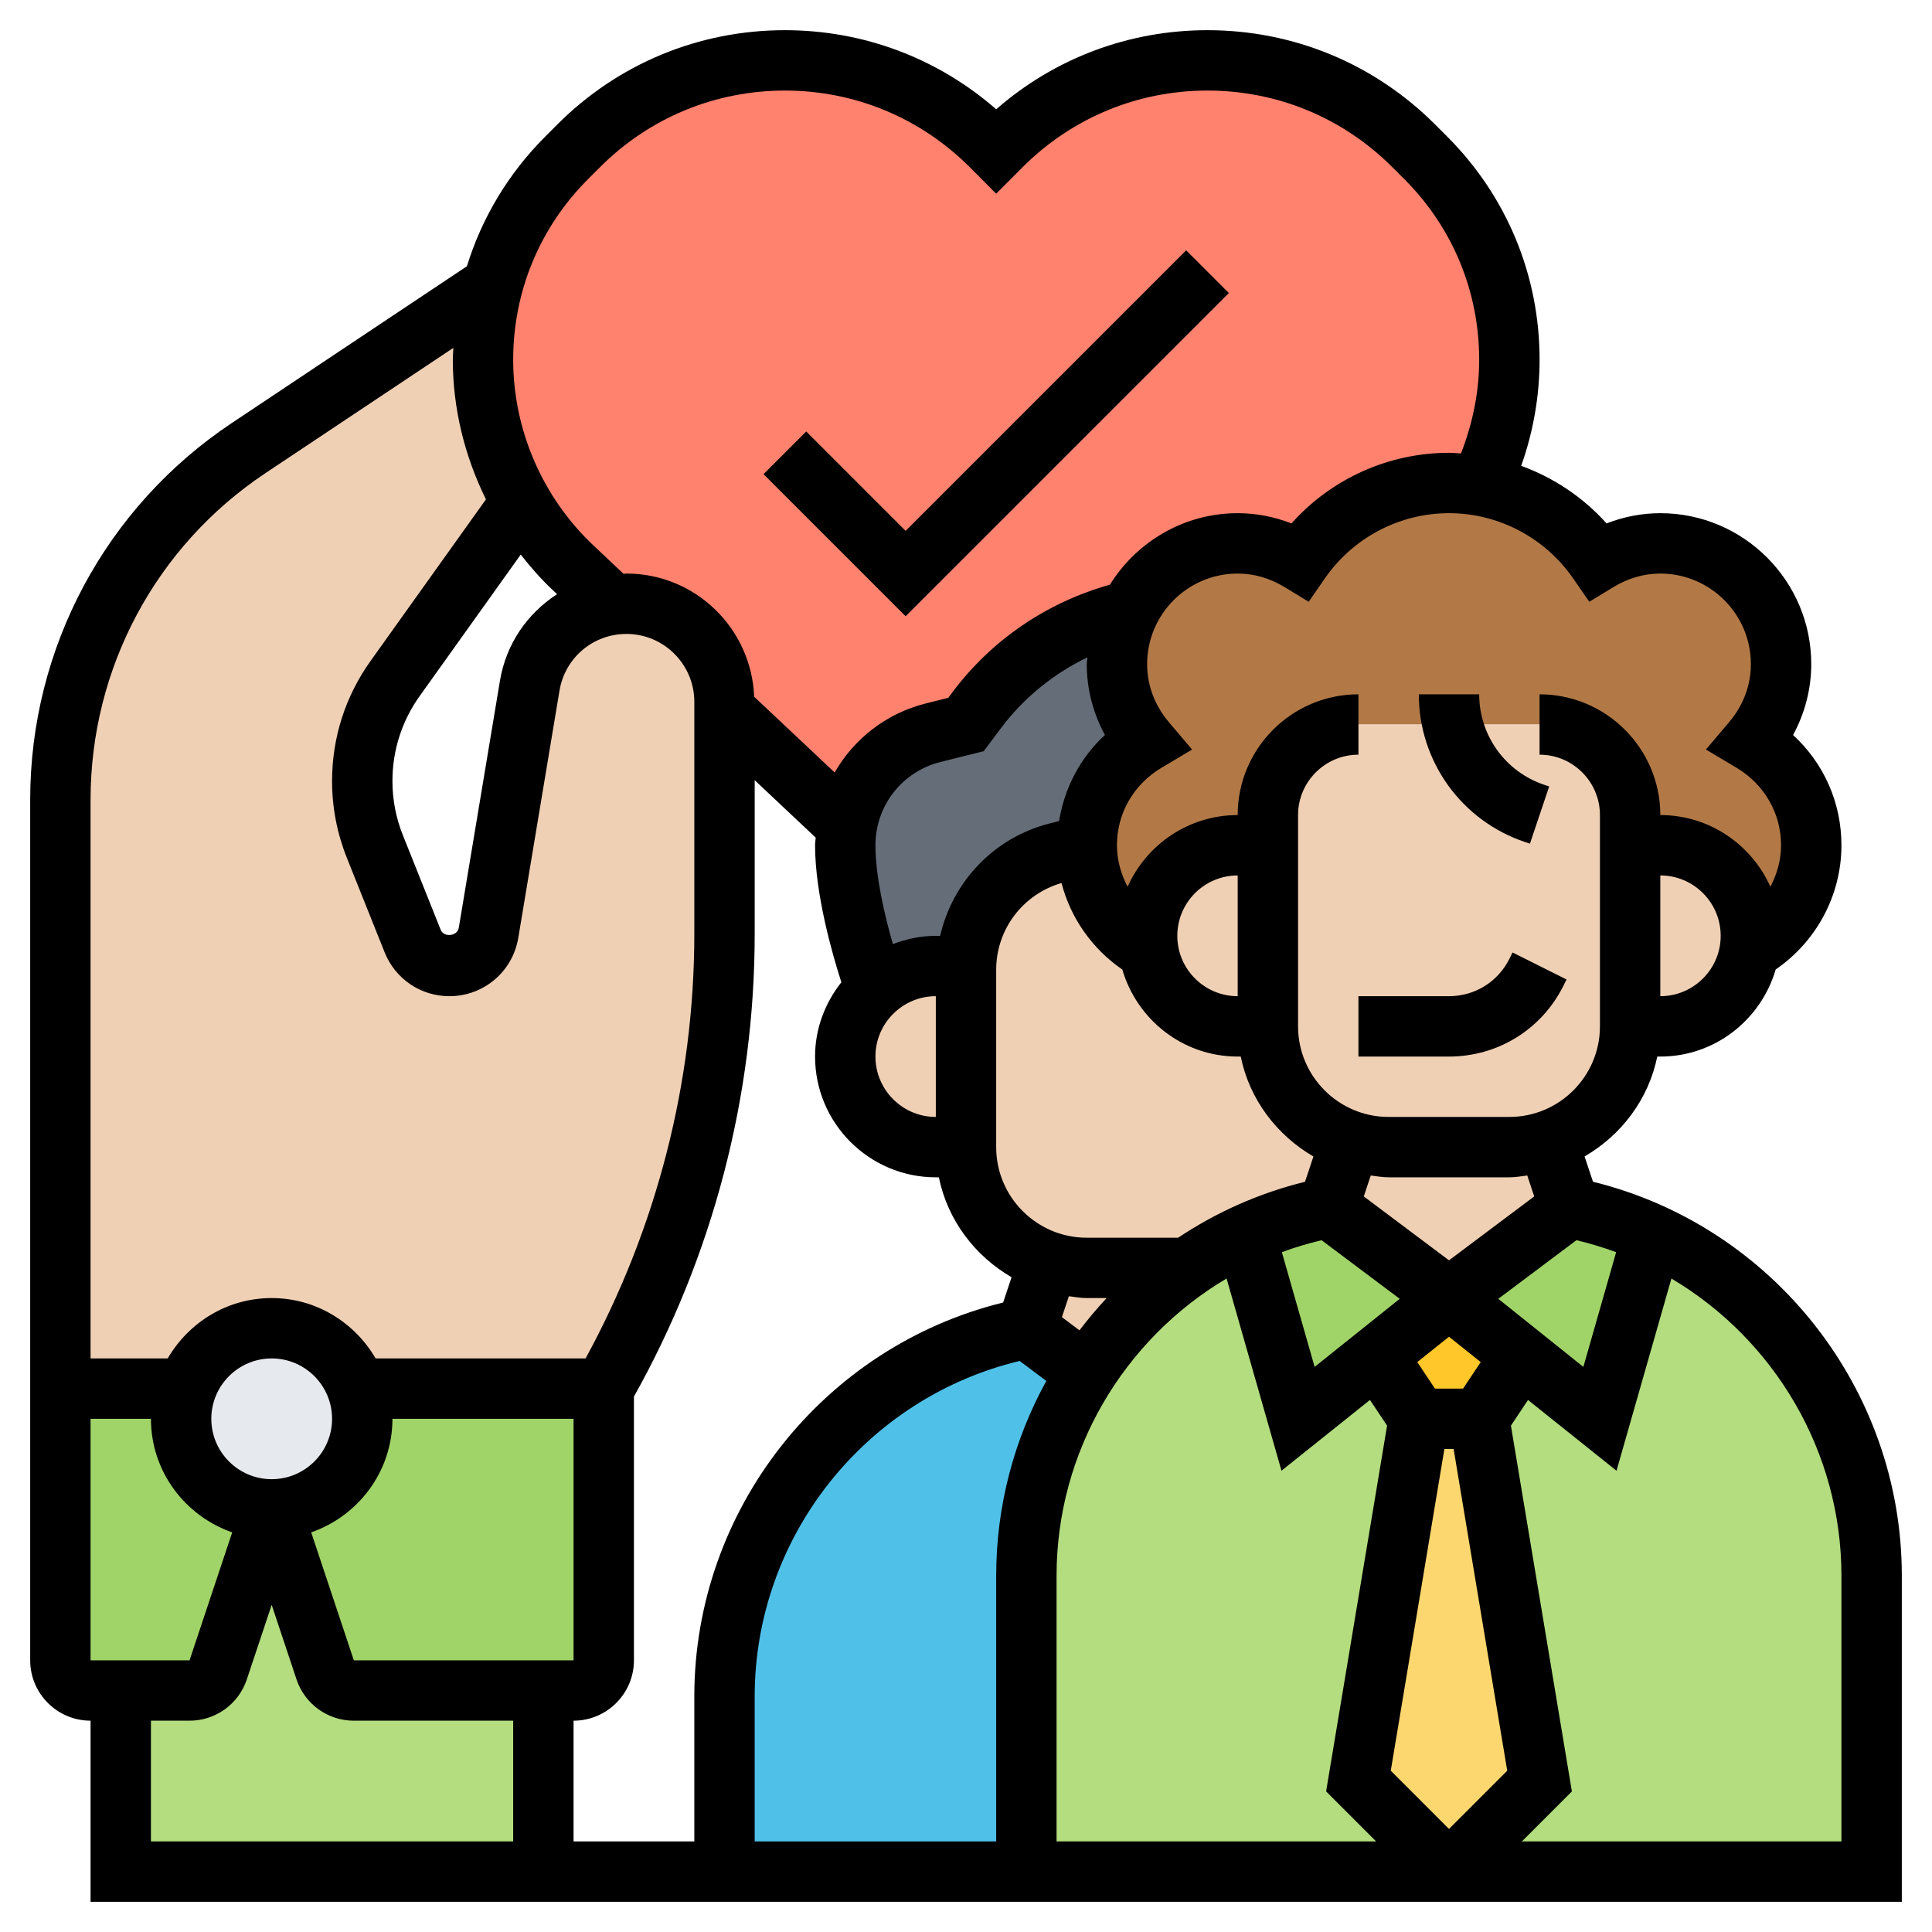 <svg id="_x33_0" enable-background="new 0 0 64 64" height="512" viewBox="0 0 64 64" width="512" xmlns="http://www.w3.org/2000/svg"><g><g><g><path d="m18 56v6h-14v-6h2.28c.43 0 .81-.28.95-.68l1.77-5.32 1.77 5.32c.14.4.52.68.95.68z" fill="#b4dd7f"/></g><g><path d="m9 50-1.77 5.32c-.14.4-.52.68-.95.68h-2.28-1c-.55 0-1-.45-1-1v-9h4.17.01c-.12.31-.18.65-.18 1 0 1.66 1.34 3 3 3z" fill="#a0d468"/></g><g><path d="m20 46v9c0 .55-.45 1-1 1h-1-6.28c-.43 0-.81-.28-.95-.68l-1.77-5.32c1.66 0 3-1.34 3-3 0-.35-.06-.69-.18-1h.01z" fill="#a0d468"/></g><g><path d="m11.82 46c.12.31.18.65.18 1 0 1.66-1.34 3-3 3s-3-1.34-3-3c0-.35.06-.69.18-1 .4-1.17 1.51-2 2.82-2s2.42.83 2.82 2z" fill="#e6e9ed"/></g><g><path d="m34 44 1.97 1.48c-1.25 1.95-1.97 4.27-1.97 6.72v9.8h-10v-5.8c0-2.96 1.05-5.72 2.82-7.89 1.78-2.16 4.28-3.73 7.18-4.31z" fill="#4fc1e9"/></g><g><path d="m48 62h-14v-9.8c0-2.45.72-4.77 1.97-6.72.26-.41.55-.8.85-1.17.72-.87 1.56-1.65 2.49-2.3.61-.43 1.26-.8 1.94-1.12l1.75 6.11 2.61-2.09 1.39 2.09-2 12z" fill="#b4dd7f"/></g><g><path d="m62 52.2v9.8h-14l3-3-2-12 1.39-2.09 2.61 2.09 1.75-6.11c4.34 1.99 7.25 6.37 7.25 11.31z" fill="#b4dd7f"/></g><g><path d="m48 43-2.39 1.91-2.61 2.09-1.75-6.11c.86-.39 1.78-.7 2.75-.89z" fill="#a0d468"/></g><g><path d="m58.04 24.58c1.17.69 1.96 1.96 1.96 3.42 0 1.5-.82 2.8-2.04 3.49.03-.16.04-.32.04-.49 0-1.66-1.34-3-3-3h-1v-1c0-.83-.34-1.58-.88-2.12s-1.29-.88-2.12-.88h-6c-1.66 0-3 1.34-3 3v1h-1c-1.66 0-3 1.34-3 3 0 .17.01.33.04.49-1.22-.69-2.04-1.99-2.04-3.49 0-1.46.79-2.73 1.96-3.42-.59-.7-.96-1.59-.96-2.58 0-.63.15-1.23.42-1.77.65-1.32 2.01-2.23 3.58-2.23.76 0 1.46.22 2.07.59 1.08-1.56 2.88-2.59 4.93-2.59.35 0 .7.03 1.03.09 1.62.28 3.01 1.21 3.9 2.5.61-.37 1.31-.59 2.07-.59 2.21 0 4 1.79 4 4 0 .99-.37 1.88-.96 2.58z" fill="#b27946"/></g><g><path d="m58 31c0 .17-.01.33-.04.49-.1.63-.41 1.2-.84 1.63-.54.54-1.29.88-2.12.88h-1v-6h1c1.66 0 3 1.34 3 3z" fill="#f0d0b4"/></g><g><path d="m54.75 40.89-1.75 6.11-2.61-2.09-2.39-1.91 4-3c.97.19 1.89.5 2.75.89z" fill="#a0d468"/></g><g><path d="m54 28v6c0 1.76-1.14 3.26-2.73 3.79-.4.14-.83.21-1.27.21h-4c-.44 0-.87-.07-1.27-.21-1.59-.53-2.73-2.03-2.73-3.79v-6-1c0-1.66 1.34-3 3-3h6c.83 0 1.58.34 2.12.88s.88 1.29.88 2.12z" fill="#f0d0b4"/></g><g><path d="m51.27 37.8.73 2.2-4 3-4-3 .73-2.2v-.01c.4.14.83.21 1.27.21h4c.44 0 .87-.07 1.27-.21z" fill="#f0d0b4"/></g><g><path d="m49 47 2 12-3 3-3-3 2-12z" fill="#fcd770"/></g><g><path d="m50.39 44.91-1.39 2.09h-2l-1.39-2.09 2.39-1.91z" fill="#ffc729"/></g><g><path d="m47.23 5.23c1.77 1.77 2.77 4.18 2.77 6.69 0 1.46-.34 2.88-.97 4.17-.33-.06-.68-.09-1.03-.09-2.05 0-3.85 1.03-4.93 2.59-.61-.37-1.31-.59-2.07-.59-1.57 0-2.93.91-3.58 2.23h-.01c-1.99.46-3.79 1.61-5.05 3.29l-.36.48-1.09.27c-1.49.38-2.6 1.6-2.86 3.07l-4.05-3.81v-.28c0-1.8-1.45-3.25-3.25-3.25-.16 0-.32.01-.47.03l-1.31-1.23c-.68-.64-1.25-1.37-1.71-2.17-.82-1.42-1.26-3.04-1.26-4.71 0-.84.11-1.67.33-2.47.1-.39.24-.77.39-1.15.47-1.14 1.16-2.18 2.05-3.07l.4-.4c1.81-1.81 4.27-2.83 6.83-2.83 1.28 0 2.54.26 3.7.74s2.22 1.18 3.13 2.09l.17.17.17-.17c1.81-1.81 4.27-2.83 6.83-2.83 1.28 0 2.54.26 3.7.74s2.22 1.18 3.13 2.09z" fill="#ff826e"/></g><g><path d="m44.73 37.79v.01l-.73 2.2c-.97.19-1.89.5-2.75.89-.68.32-1.33.69-1.94 1.12v-.01h-3.31c-.44 0-.87-.07-1.27-.21-1.59-.53-2.73-2.03-2.73-3.79v-5.88c0-.04 0-.08 0-.12.06-1.78 1.29-3.32 3.03-3.76l.97-.24c0 1.5.82 2.8 2.04 3.49.1.63.41 1.2.84 1.63.54.54 1.29.88 2.12.88h1c0 1.76 1.14 3.26 2.73 3.79z" fill="#f0d0b4"/></g><g><path d="m42 28v6h-1c-.83 0-1.58-.34-2.12-.88-.43-.43-.74-1-.84-1.63-.03-.16-.04-.32-.04-.49 0-1.66 1.34-3 3-3z" fill="#f0d0b4"/></g><g><path d="m39.31 42v.01c-.93.65-1.77 1.43-2.49 2.3-.3.37-.59.76-.85 1.17l-1.97-1.48.73-2.2v-.01c.4.14.83.21 1.27.21z" fill="#f0d0b4"/></g><g><path d="m28.05 27.35v-.01c.26-1.47 1.37-2.69 2.86-3.07l1.09-.27.36-.48c1.26-1.68 3.06-2.83 5.05-3.29h.01c-.27.54-.42 1.14-.42 1.77 0 .99.37 1.88.96 2.58-1.17.69-1.96 1.96-1.96 3.42l-.97.24c-1.74.44-2.97 1.98-3.03 3.76h-1c-.77 0-1.46.29-1.99.77l-.01-.01s-.25-.69-.5-1.63c-.25-.93-.5-2.13-.5-3.13 0-.22.02-.44.05-.65z" fill="#656d78"/></g><g><path d="m32 32v.12 5.88h-1c-.83 0-1.58-.34-2.12-.88s-.88-1.29-.88-2.12c0-.89.39-1.7 1.01-2.23.53-.48 1.22-.77 1.99-.77z" fill="#f0d0b4"/></g><g><path d="m20.28 20.03c.15-.02.31-.03.47-.03 1.8 0 3.25 1.45 3.25 3.25v.28 7.41c0 2.64-.34 5.26-1.02 7.79-.67 2.53-1.67 4.97-2.98 7.27h-8.17-.01c-.4-1.17-1.51-2-2.82-2s-2.42.83-2.82 2h-.01-4.17v-19.51c0-4.68 2.34-9.05 6.23-11.65l8.1-5.39c-.22.8-.33 1.63-.33 2.47 0 1.67.44 3.29 1.26 4.71l-4.17 5.85c-.71.99-1.09 2.18-1.09 3.39 0 .75.14 1.48.42 2.18l1.25 3.13c.2.49.68.82 1.22.82.64 0 1.19-.46 1.29-1.1l1.37-8.19c.13-.78.53-1.46 1.1-1.94.45-.38 1.02-.64 1.63-.74z" fill="#f0d0b4"/></g></g><g><path d="m50 31.764c-.381.762-1.147 1.236-2 1.236h-3v2h3c1.615 0 3.067-.897 3.789-2.342l.105-.211-1.789-.895z"/><path d="m50.527 27.896.154.052.638-1.896-.157-.052c-1.293-.432-2.162-1.637-2.162-3h-2c0 2.226 1.418 4.193 3.527 4.896z"/><path d="m52.77 39.147-.279-.838c1.215-.705 2.119-1.89 2.408-3.309h.101c1.816 0 3.336-1.224 3.822-2.885 1.35-.926 2.178-2.461 2.178-4.115 0-1.411-.584-2.717-1.602-3.652.393-.723.602-1.531.602-2.348 0-2.757-2.243-5-5-5-.605 0-1.209.116-1.781.339-.775-.867-1.751-1.515-2.828-1.908.401-1.125.61-2.321.61-3.515 0-2.792-1.087-5.417-3.061-7.392l-.403-.403c-2.015-2.013-4.691-3.121-7.537-3.121-2.6 0-5.059.925-7 2.62-1.94-1.694-4.399-2.62-7-2.62-2.846 0-5.522 1.108-7.536 3.121l-.402.403c-1.221 1.221-2.1 2.692-2.595 4.296l-7.787 5.192c-4.183 2.788-6.68 7.454-6.68 12.48v28.508c0 1.103.897 2 2 2v6h60v-10.802c0-6.187-4.268-11.584-10.23-13.051zm.767 2.333-1.086 3.8-2.818-2.255 2.589-1.942c.45.108.889.239 1.315.397zm-50.537 13.52v-8h2c0 1.745 1.13 3.217 2.692 3.762l-1.413 4.238zm6-6c-1.103 0-2-.897-2-2s.897-2 2-2 2 .897 2 2-.897 2-2 2zm4-2h6v8h-7.279l-1.412-4.238c1.561-.545 2.691-2.017 2.691-3.762zm8 8v-8.736c2.618-4.674 4-9.967 4-15.326v-5.093l2.021 1.902c-.004.085-.021.167-.021.253 0 1.608.565 3.587.871 4.539-.537.681-.871 1.528-.871 2.461 0 2.206 1.794 4 4 4h.101c.289 1.419 1.193 2.604 2.408 3.31l-.279.838c-5.962 1.466-10.23 6.863-10.23 13.05v4.802h-4v-4c1.103 0 2-.897 2-2zm8-27c0-1.307.885-2.44 2.153-2.758l1.434-.358.575-.768c.754-1.005 1.741-1.801 2.86-2.34-.003.076-.022.148-.022.224 0 .817.209 1.625.602 2.348-.82.754-1.34 1.754-1.518 2.851l-.296.074c-1.855.464-3.23 1.927-3.644 3.728h-.144c-.503 0-.979.104-1.422.273-.265-.922-.578-2.229-.578-3.274zm12 7h.101c.289 1.419 1.193 2.604 2.408 3.31l-.279.838c-1.528.376-2.942 1.013-4.204 1.853h-3.026c-1.654 0-3-1.346-3-3v-5.877c0-1.34.886-2.502 2.164-2.873.3 1.159 1.014 2.178 2.014 2.866.486 1.659 2.006 2.883 3.822 2.883zm0-2c-1.103 0-2-.897-2-2s.897-2 2-2zm2.549 12.28-1.086-3.8c.426-.159.866-.289 1.316-.397l2.589 1.942zm-7.79-1.211-.582-.437.231-.693c.196.025.389.061.592.061h.66c-.32.34-.618.698-.901 1.069zm-4.759-7.069c-1.103 0-2-.897-2-2s.897-2 2-2zm-6 19.198c0-5.289 3.669-9.889 8.778-11.115l.882.662c-1.062 1.93-1.66 4.136-1.66 6.453v8.802h-8zm10-4c0-4.123 2.23-7.83 5.632-9.846l1.819 6.367 2.931-2.344.567.85-2.02 12.117 1.657 1.658h-10.586zm13 8.388-1.929-1.929 1.776-10.657h.306l1.776 10.657zm.465-14.586h-.93l-.586-.879 1.051-.84 1.051.84zm2.358-6.367-2.823 2.117-2.823-2.117.231-.693c.196.024.389.06.592.06h4c.203 0 .396-.036.593-.06zm4.177-6.633v-4c1.103 0 2 .897 2 2s-.897 2-2 2zm-2.888-13.84.536.774.805-.489c.487-.295 1.008-.445 1.547-.445 1.654 0 3 1.346 3 3 0 .888-.394 1.538-.725 1.928l-.765.901 1.015.604c.924.552 1.475 1.511 1.475 2.567 0 .489-.134.955-.353 1.375-.624-1.396-2.021-2.375-3.647-2.375 0-2.206-1.794-4-4-4v2c1.103 0 2 .897 2 2v7c0 1.654-1.346 3-3 3h-4c-1.654 0-3-1.346-3-3v-7c0-1.103.897-2 2-2v-2c-2.206 0-4 1.794-4 4-1.626 0-3.023.979-3.647 2.375-.219-.42-.353-.886-.353-1.375 0-1.056.551-2.015 1.475-2.566l1.015-.604-.765-.901c-.331-.391-.725-1.041-.725-1.929 0-1.654 1.346-3 3-3 .539 0 1.06.15 1.547.445l.805.489.536-.774c.936-1.352 2.473-2.16 4.112-2.16s3.176.808 4.112 2.16zm-32.636-13.222.402-.403c1.636-1.635 3.81-2.535 6.122-2.535s4.486.9 6.121 2.534l.879.882.878-.881c1.636-1.635 3.81-2.535 6.122-2.535s4.486.9 6.121 2.535l.403.403c1.597 1.597 2.476 3.72 2.476 5.978 0 1.06-.215 2.118-.604 3.105-.132-.007-.263-.021-.396-.021-2.004 0-3.898.861-5.219 2.339-.572-.223-1.176-.339-1.781-.339-1.789 0-3.35.953-4.234 2.37-2.072.579-3.909 1.82-5.204 3.547l-.149.199-.745.187c-1.314.328-2.38 1.176-3.019 2.287l-2.666-2.509c-.09-2.264-1.946-4.081-4.231-4.081-.033 0-.063.008-.096.009l-.996-.939c-1.69-1.59-2.66-3.834-2.66-6.154 0-2.258.879-4.381 2.476-5.978zm-1.187 13.589.166.156c-.977.629-1.69 1.643-1.893 2.866l-1.365 8.189c-.046.276-.494.323-.598.064l-1.251-3.129c-.231-.574-.348-1.18-.348-1.799 0-1.017.312-1.99.903-2.817l3.347-4.686c.319.407.659.799 1.039 1.156zm-9.5-3.851 6.23-4.153c-.005.131-.019.261-.019.393 0 1.617.392 3.197 1.098 4.626l-3.822 5.352c-.835 1.168-1.276 2.544-1.276 3.98 0 .874.165 1.729.49 2.543l1.251 3.129c.354.884 1.197 1.454 2.147 1.454 1.135 0 2.094-.813 2.281-1.933l1.365-8.189c.181-1.088 1.114-1.878 2.218-1.878 1.24 0 2.248 1.009 2.248 2.248v7.689c0 4.91-1.251 9.756-3.602 14.063h-6.955c-.694-1.19-1.97-2-3.444-2s-2.75.81-3.444 2h-2.555v-18.508c0-4.356 2.164-8.399 5.789-10.816zm-3.789 41.324h1.279c.862 0 1.625-.55 1.897-1.367l.824-2.47.823 2.47c.273.817 1.036 1.367 1.898 1.367h5.279v4h-12zm56 4h-10.586l1.657-1.657-2.02-12.117.567-.85 2.931 2.344 1.819-6.367c3.402 2.016 5.632 5.722 5.632 9.845z"/><path d="m40.707 9.707-1.414-1.414-9.293 9.293-3.293-3.293-1.414 1.414 4.707 4.707z"/></g></g></svg>